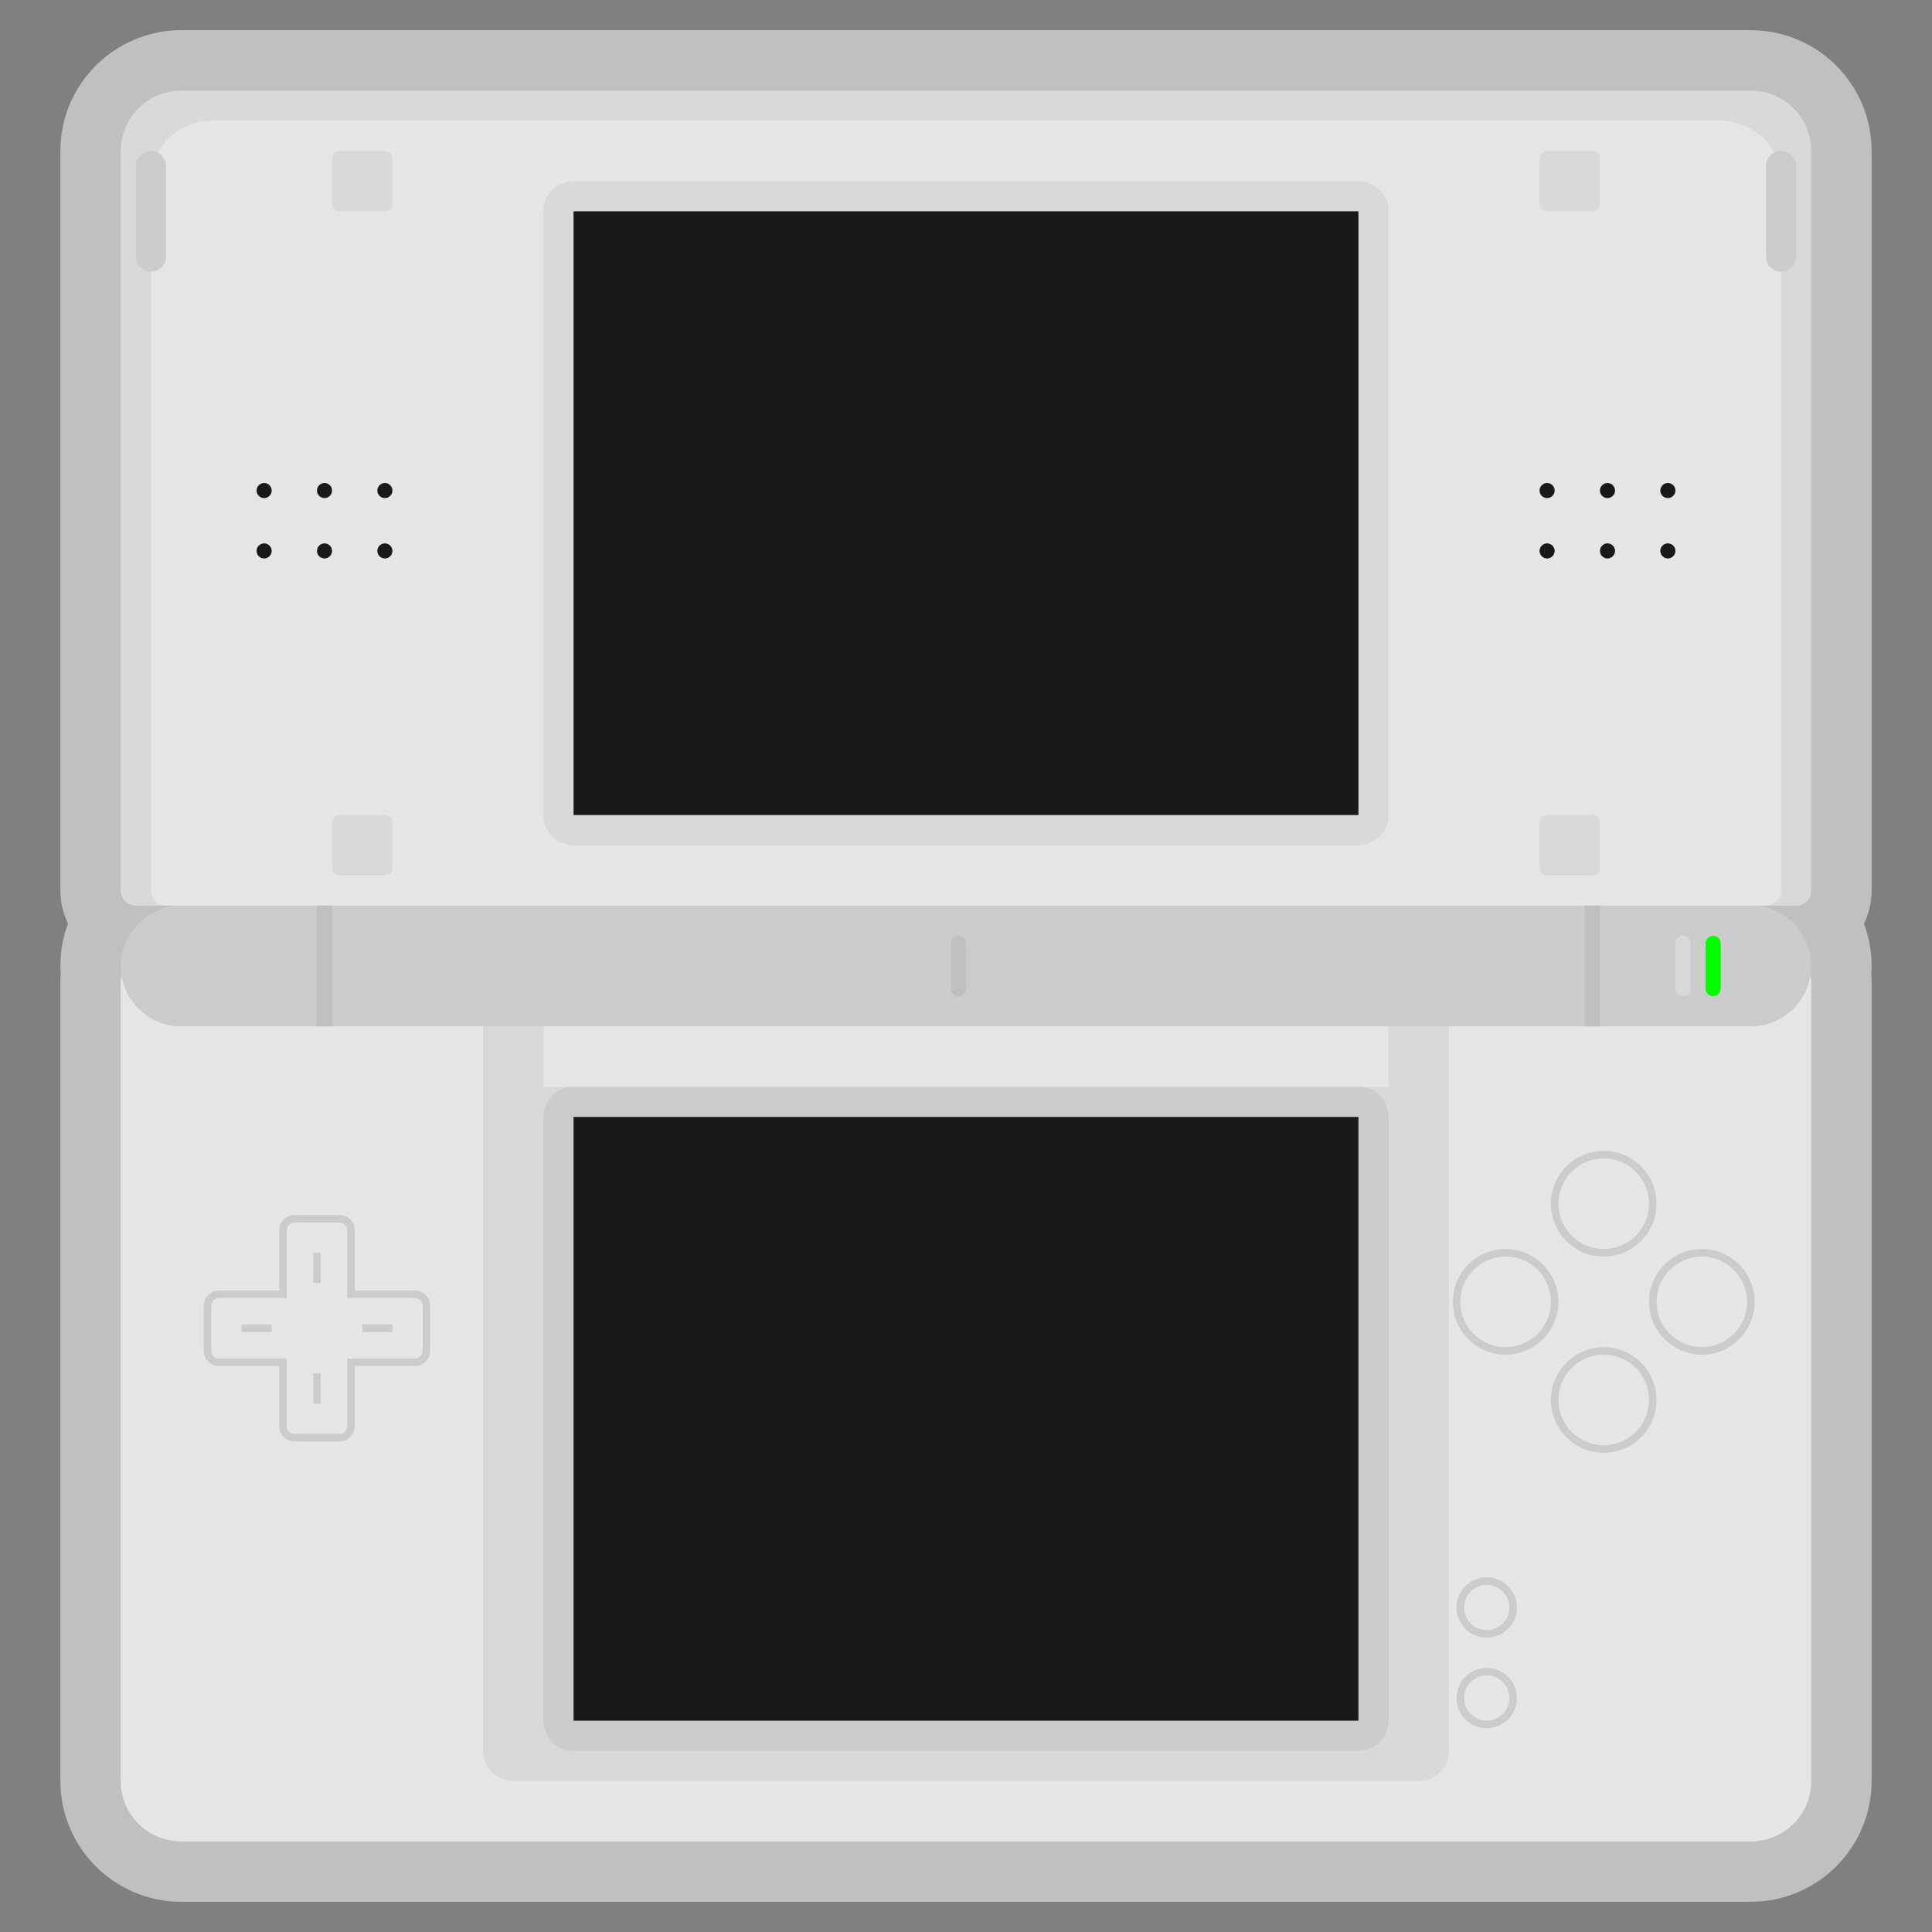 <?xml version="1.0" encoding="UTF-8" standalone="no"?>
<svg
   xmlns:dc="http://purl.org/dc/elements/1.1/"
   xmlns:cc="http://creativecommons.org/ns#"
   xmlns:rdf="http://www.w3.org/1999/02/22-rdf-syntax-ns#"
   xmlns:svg="http://www.w3.org/2000/svg"
   xmlns="http://www.w3.org/2000/svg"
   viewBox="0 0 320 320"
   height="320"
   width="320"
   xml:space="preserve"
   version="1.1"
   id="svg2"><rect x="0" y="0" width="320" height="320" fill="#808080" stroke="none"/><defs
     id="defs6"><clipPath
       id="clipPath16"
       clipPathUnits="userSpaceOnUse"><path
         id="path18"
         d="M 0,256 256,256 256,0 0,0 0,256 Z" /></clipPath><clipPath
       id="clipPath24"
       clipPathUnits="userSpaceOnUse"><path
         id="path26"
         d="M 8,252 248,252 248,4 8,4 8,252 Z" /></clipPath></defs><g
     transform="matrix(1.25,0,0,-1.25,0,320)"
     id="g10"><g
       id="g12"><g
         clip-path="url(#clipPath16)"
         id="g14"><g
           id="g20"><g
             id="g22" /><g
             id="g28"><g
               style="opacity:0.5"
               id="g30"
               clip-path="url(#clipPath24)"><g
                 id="g32"
                 transform="translate(248,236)"><path
                   id="path34"
                   style="fill:#ffffff;fill-opacity:1;fill-rule:nonzero;stroke:none"
                   d="m 0,0 c 0,8.822 -7.178,16 -16,16 l -208,0 c -8.822,0 -16,-7.178 -16,-16 l 0,-98 c 0,-1.573 0.365,-3.063 1.016,-4.389 -0.657,-1.747 -1.016,-3.637 -1.016,-5.611 0,-0.367 0.014,-0.735 0.041,-1.106 -0.027,-0.298 -0.041,-0.596 -0.041,-0.894 l 0,-106 c 0,-8.822 7.178,-16 16,-16 l 208,0 c 8.822,0 16,7.178 16,16 l 0,106 c 0,0.298 -0.014,0.596 -0.041,0.894 0.027,0.371 0.041,0.739 0.041,1.106 0,1.974 -0.359,3.864 -1.016,5.611 C -0.365,-101.063 0,-99.573 0,-98 L 0,0 Z" /></g></g></g></g><g
           transform="translate(18,128)"
           id="g36"><path
             id="path38"
             style="fill:#e6e6e6;fill-opacity:1;fill-rule:nonzero;stroke:none"
             d="m 0,0 220,0 c 1.104,0 2,-0.896 2,-2 l 0,-106 c 0,-4.418 -3.582,-8 -8,-8 l -208,0 c -4.418,0 -8,3.582 -8,8 l 0,106 c 0,1.104 0.896,2 2,2" /></g><g
           transform="translate(188,20)"
           id="g40"><path
             id="path42"
             style="fill:#d9d9d9;fill-opacity:1;fill-rule:nonzero;stroke:none"
             d="m 0,0 -120,0 c -2.209,0 -4,1.791 -4,4 l 0,96 L 4,100 4,4 C 4,1.791 2.209,0 0,0" /></g><g
           transform="translate(238,136)"
           id="g44"><path
             id="path46"
             style="fill:#d9d9d9;fill-opacity:1;fill-rule:nonzero;stroke:none"
             d="m 0,0 -220,0 c -1.104,0 -2,0.896 -2,2 l 0,98 c 0,4.418 3.582,8 8,8 l 208,0 c 4.418,0 8,-3.582 8,-8 L 2,2 C 2,0.896 1.104,0 0,0" /></g><g
           transform="translate(234,136)"
           id="g48"><path
             id="path50"
             style="fill:#e6e6e6;fill-opacity:1;fill-rule:nonzero;stroke:none"
             d="m 0,0 -212,0 c -1.104,0 -2,0.896 -2,2 l 0,94 c 0,4.418 3.582,8 8,8 l 200,0 c 4.418,0 8,-3.582 8,-8 L 2,2 C 2,0.896 1.104,0 0,0" /></g><g
           transform="translate(180,144)"
           id="g52"><path
             id="path54"
             style="fill:#d9d9d9;fill-opacity:1;fill-rule:nonzero;stroke:none"
             d="m 0,0 -104,0 c -2.209,0 -4,1.791 -4,4 l 0,80 c 0,2.209 1.791,4 4,4 L 0,88 c 2.209,0 4,-1.791 4,-4 L 4,4 C 4,1.791 2.209,0 0,0" /></g><path
           id="path56"
           style="fill:#191919;fill-opacity:1;fill-rule:nonzero;stroke:none"
           d="m 180,148 -104,0 0,80 104,0 0,-80 z" /><g
           transform="translate(51,228)"
           id="g58"><path
             id="path60"
             style="fill:#d9d9d9;fill-opacity:1;fill-rule:nonzero;stroke:none"
             d="m 0,0 -6,0 c -0.552,0 -1,0.448 -1,1 l 0,6 c 0,0.552 0.448,1 1,1 L 0,8 C 0.552,8 1,7.552 1,7 L 1,1 C 1,0.448 0.552,0 0,0" /></g><g
           transform="translate(51,140)"
           id="g62"><path
             id="path64"
             style="fill:#d9d9d9;fill-opacity:1;fill-rule:nonzero;stroke:none"
             d="m 0,0 -6,0 c -0.552,0 -1,0.448 -1,1 l 0,6 c 0,0.552 0.448,1 1,1 L 0,8 C 0.552,8 1,7.552 1,7 L 1,1 C 1,0.448 0.552,0 0,0" /></g><g
           transform="translate(211,228)"
           id="g66"><path
             id="path68"
             style="fill:#d9d9d9;fill-opacity:1;fill-rule:nonzero;stroke:none"
             d="m 0,0 -6,0 c -0.553,0 -1,0.448 -1,1 l 0,6 c 0,0.552 0.447,1 1,1 L 0,8 C 0.553,8 1,7.552 1,7 L 1,1 C 1,0.448 0.553,0 0,0" /></g><g
           transform="translate(211,140)"
           id="g70"><path
             id="path72"
             style="fill:#d9d9d9;fill-opacity:1;fill-rule:nonzero;stroke:none"
             d="m 0,0 -6,0 c -0.553,0 -1,0.448 -1,1 l 0,6 c 0,0.552 0.447,1 1,1 L 0,8 C 0.553,8 1,7.552 1,7 L 1,1 C 1,0.448 0.553,0 0,0" /></g><g
           transform="translate(20,220)"
           id="g74"><path
             id="path76"
             style="fill:#cccccc;fill-opacity:1;fill-rule:nonzero;stroke:none"
             d="m 0,0 0,0 c -1.1,0 -2,0.9 -2,2 l 0,12 c 0,1.1 0.9,2 2,2 1.1,0 2,-0.9 2,-2 L 2,2 C 2,0.9 1.1,0 0,0" /></g><g
           transform="translate(236,220)"
           id="g78"><path
             id="path80"
             style="fill:#cccccc;fill-opacity:1;fill-rule:nonzero;stroke:none"
             d="m 0,0 0,0 c -1.1,0 -2,0.9 -2,2 l 0,12 c 0,1.1 0.9,2 2,2 1.1,0 2,-0.9 2,-2 L 2,2 C 2,0.9 1.1,0 0,0" /></g><g
           transform="translate(35,190)"
           id="g82"><path
             id="path84"
             style="fill:#191919;fill-opacity:1;fill-rule:nonzero;stroke:none"
             d="M 0,0 0,0 C -0.55,0 -1,0.45 -1,1 -1,1.55 -0.55,2 0,2 0.55,2 1,1.55 1,1 1,0.45 0.55,0 0,0" /></g><g
           transform="translate(43,190)"
           id="g86"><path
             id="path88"
             style="fill:#191919;fill-opacity:1;fill-rule:nonzero;stroke:none"
             d="M 0,0 0,0 C -0.55,0 -1,0.45 -1,1 -1,1.55 -0.55,2 0,2 0.55,2 1,1.55 1,1 1,0.45 0.55,0 0,0" /></g><g
           transform="translate(51,190)"
           id="g90"><path
             id="path92"
             style="fill:#191919;fill-opacity:1;fill-rule:nonzero;stroke:none"
             d="M 0,0 0,0 C -0.55,0 -1,0.45 -1,1 -1,1.55 -0.55,2 0,2 0.55,2 1,1.55 1,1 1,0.45 0.55,0 0,0" /></g><g
           transform="translate(35,182)"
           id="g94"><path
             id="path96"
             style="fill:#191919;fill-opacity:1;fill-rule:nonzero;stroke:none"
             d="M 0,0 0,0 C -0.55,0 -1,0.45 -1,1 -1,1.55 -0.55,2 0,2 0.55,2 1,1.55 1,1 1,0.45 0.55,0 0,0" /></g><g
           transform="translate(43,182)"
           id="g98"><path
             id="path100"
             style="fill:#191919;fill-opacity:1;fill-rule:nonzero;stroke:none"
             d="M 0,0 0,0 C -0.55,0 -1,0.45 -1,1 -1,1.55 -0.55,2 0,2 0.55,2 1,1.55 1,1 1,0.45 0.55,0 0,0" /></g><g
           transform="translate(51,182)"
           id="g102"><path
             id="path104"
             style="fill:#191919;fill-opacity:1;fill-rule:nonzero;stroke:none"
             d="M 0,0 0,0 C -0.55,0 -1,0.45 -1,1 -1,1.55 -0.55,2 0,2 0.55,2 1,1.55 1,1 1,0.45 0.55,0 0,0" /></g><g
           transform="translate(205,190)"
           id="g106"><path
             id="path108"
             style="fill:#191919;fill-opacity:1;fill-rule:nonzero;stroke:none"
             d="M 0,0 0,0 C -0.55,0 -1,0.45 -1,1 -1,1.55 -0.55,2 0,2 0.55,2 1,1.55 1,1 1,0.45 0.55,0 0,0" /></g><g
           transform="translate(213,190)"
           id="g110"><path
             id="path112"
             style="fill:#191919;fill-opacity:1;fill-rule:nonzero;stroke:none"
             d="M 0,0 0,0 C -0.55,0 -1,0.45 -1,1 -1,1.55 -0.55,2 0,2 0.55,2 1,1.55 1,1 1,0.45 0.55,0 0,0" /></g><g
           transform="translate(221,190)"
           id="g114"><path
             id="path116"
             style="fill:#191919;fill-opacity:1;fill-rule:nonzero;stroke:none"
             d="M 0,0 0,0 C -0.55,0 -1,0.45 -1,1 -1,1.55 -0.55,2 0,2 0.55,2 1,1.55 1,1 1,0.45 0.55,0 0,0" /></g><g
           transform="translate(205,182)"
           id="g118"><path
             id="path120"
             style="fill:#191919;fill-opacity:1;fill-rule:nonzero;stroke:none"
             d="M 0,0 0,0 C -0.55,0 -1,0.45 -1,1 -1,1.55 -0.55,2 0,2 0.55,2 1,1.55 1,1 1,0.45 0.55,0 0,0" /></g><g
           transform="translate(213,182)"
           id="g122"><path
             id="path124"
             style="fill:#191919;fill-opacity:1;fill-rule:nonzero;stroke:none"
             d="M 0,0 0,0 C -0.55,0 -1,0.45 -1,1 -1,1.55 -0.55,2 0,2 0.55,2 1,1.55 1,1 1,0.45 0.55,0 0,0" /></g><g
           transform="translate(221,182)"
           id="g126"><path
             id="path128"
             style="fill:#191919;fill-opacity:1;fill-rule:nonzero;stroke:none"
             d="M 0,0 0,0 C -0.55,0 -1,0.45 -1,1 -1,1.55 -0.55,2 0,2 0.55,2 1,1.55 1,1 1,0.45 0.55,0 0,0" /></g><g
           transform="translate(232,120)"
           id="g130"><path
             id="path132"
             style="fill:#cccccc;fill-opacity:1;fill-rule:nonzero;stroke:none"
             d="m 0,0 -208,0 c -4.4,0 -8,3.6 -8,8 0,4.4 3.6,8 8,8 L 0,16 C 4.4,16 8,12.4 8,8 8,3.6 4.4,0 0,0" /></g><g
           transform="translate(127,124)"
           id="g134"><path
             id="path136"
             style="fill:#bfbfbf;fill-opacity:1;fill-rule:nonzero;stroke:none"
             d="m 0,0 0,0 c -0.552,0 -1,0.447 -1,1 l 0,6 C -1,7.552 -0.552,8 0,8 0.552,8 1,7.552 1,7 L 1,1 C 1,0.447 0.552,0 0,0" /></g><g
           transform="translate(223,124)"
           id="g138"><path
             id="path140"
             style="fill:#d9d9d9;fill-opacity:1;fill-rule:nonzero;stroke:none"
             d="m 0,0 0,0 c -0.553,0 -1,0.447 -1,1 l 0,6 C -1,7.552 -0.553,8 0,8 0.553,8 1,7.552 1,7 L 1,1 C 1,0.447 0.553,0 0,0" /></g><g
           transform="translate(227,124)"
           id="g142"><path
             id="path144"
             style="fill:#00ff00;fill-opacity:1;fill-rule:nonzero;stroke:none"
             d="m 0,0 0,0 c -0.553,0 -1,0.447 -1,1 l 0,6 C -1,7.552 -0.553,8 0,8 0.553,8 1,7.552 1,7 L 1,1 C 1,0.447 0.553,0 0,0" /></g><path
           id="path146"
           style="fill:#bfbfbf;fill-opacity:1;fill-rule:nonzero;stroke:none"
           d="m 44,120 -2,0 0,16 2,0 0,-16 z" /><path
           id="path148"
           style="fill:#bfbfbf;fill-opacity:1;fill-rule:nonzero;stroke:none"
           d="m 212,120 -2,0 0,16 2,0 0,-16 z" /><path
           id="path150"
           style="fill:#e6e6e6;fill-opacity:1;fill-rule:nonzero;stroke:none"
           d="m 184,112 -112,0 0,8 112,0 0,-8 z" /><g
           transform="translate(212.5,63.5)"
           id="g152"><path
             id="path154"
             style="fill:#cccccc;fill-opacity:1;fill-rule:nonzero;stroke:none"
             d="m 0,0 c -3.859,0 -7,3.141 -7,7 0,3.859 3.141,7 7,7 C 3.859,14 7,10.859 7,7 7,3.141 3.859,0 0,0" /></g><g
           transform="translate(212.5,76.5)"
           id="g156"><path
             id="path158"
             style="fill:#e6e6e6;fill-opacity:1;fill-rule:nonzero;stroke:none"
             d="m 0,0 c -3.309,0 -6,-2.691 -6,-6 0,-3.309 2.691,-6 6,-6 3.309,0 6,2.691 6,6 0,3.309 -2.691,6 -6,6" /></g><g
           transform="translate(212.5,89.5)"
           id="g160"><path
             id="path162"
             style="fill:#cccccc;fill-opacity:1;fill-rule:nonzero;stroke:none"
             d="m 0,0 c -3.859,0 -7,3.141 -7,7 0,3.859 3.141,7 7,7 C 3.859,14 7,10.859 7,7 7,3.141 3.859,0 0,0" /></g><g
           transform="translate(212.5,102.5)"
           id="g164"><path
             id="path166"
             style="fill:#e6e6e6;fill-opacity:1;fill-rule:nonzero;stroke:none"
             d="m 0,0 c -3.309,0 -6,-2.691 -6,-6 0,-3.309 2.691,-6 6,-6 3.309,0 6,2.691 6,6 0,3.309 -2.691,6 -6,6" /></g><g
           transform="translate(199.5,76.5)"
           id="g168"><path
             id="path170"
             style="fill:#cccccc;fill-opacity:1;fill-rule:nonzero;stroke:none"
             d="m 0,0 c -3.859,0 -7,3.141 -7,7 0,3.859 3.141,7 7,7 C 3.859,14 7,10.859 7,7 7,3.141 3.859,0 0,0" /></g><g
           transform="translate(199.5,89.5)"
           id="g172"><path
             id="path174"
             style="fill:#e6e6e6;fill-opacity:1;fill-rule:nonzero;stroke:none"
             d="m 0,0 c -3.309,0 -6,-2.691 -6,-6 0,-3.309 2.691,-6 6,-6 3.309,0 6,2.691 6,6 0,3.309 -2.691,6 -6,6" /></g><g
           transform="translate(225.5,76.5)"
           id="g176"><path
             id="path178"
             style="fill:#cccccc;fill-opacity:1;fill-rule:nonzero;stroke:none"
             d="m 0,0 c -3.859,0 -7,3.141 -7,7 0,3.859 3.141,7 7,7 C 3.859,14 7,10.859 7,7 7,3.141 3.859,0 0,0" /></g><g
           transform="translate(225.5,89.5)"
           id="g180"><path
             id="path182"
             style="fill:#e6e6e6;fill-opacity:1;fill-rule:nonzero;stroke:none"
             d="m 0,0 c -3.309,0 -6,-2.691 -6,-6 0,-3.309 2.691,-6 6,-6 3.309,0 6,2.691 6,6 0,3.309 -2.691,6 -6,6" /></g><g
           transform="translate(180,24)"
           id="g184"><path
             id="path186"
             style="fill:#cccccc;fill-opacity:1;fill-rule:nonzero;stroke:none"
             d="m 0,0 -104,0 c -2.209,0 -4,1.791 -4,4 l 0,80 c 0,2.209 1.791,4 4,4 L 0,88 c 2.209,0 4,-1.791 4,-4 L 4,4 C 4,1.791 2.209,0 0,0" /></g><path
           id="path188"
           style="fill:#191919;fill-opacity:1;fill-rule:nonzero;stroke:none"
           d="m 180,28 -104,0 0,80 104,0 0,-80 z" /><g
           transform="translate(197,47)"
           id="g190"><path
             id="path192"
             style="fill:#cccccc;fill-opacity:1;fill-rule:nonzero;stroke:none"
             d="m 0,0 c -2.206,0 -4,-1.794 -4,-4 0,-2.206 1.794,-4 4,-4 2.206,0 4,1.794 4,4 0,2.206 -1.794,4 -4,4 m 0,-1 c 1.657,0 3,-1.343 3,-3 0,-1.657 -1.343,-3 -3,-3 -1.657,0 -3,1.343 -3,3 0,1.657 1.343,3 3,3" /></g><g
           transform="translate(197,35)"
           id="g194"><path
             id="path196"
             style="fill:#cccccc;fill-opacity:1;fill-rule:nonzero;stroke:none"
             d="m 0,0 c -2.206,0 -4,-1.794 -4,-4 0,-2.206 1.794,-4 4,-4 2.206,0 4,1.794 4,4 0,2.206 -1.794,4 -4,4 m 0,-1 c 1.657,0 3,-1.343 3,-3 0,-1.657 -1.343,-3 -3,-3 -1.657,0 -3,1.343 -3,3 0,1.657 1.343,3 3,3" /></g><g
           transform="translate(45,95)"
           id="g198"><path
             id="path200"
             style="fill:#cccccc;fill-opacity:1;fill-rule:nonzero;stroke:none"
             d="m 0,0 -6,0 c -1.103,0 -2,-0.897 -2,-2 l 0,-8 -8,0 c -1.103,0 -2,-0.897 -2,-2 l 0,-6 c 0,-1.103 0.897,-2 2,-2 l 8,0 0,-8 c 0,-1.103 0.897,-2 2,-2 l 6,0 c 1.103,0 2,0.897 2,2 l 0,8 8,0 c 1.103,0 2,0.897 2,2 l 0,6 c 0,1.103 -0.897,2 -2,2 l -8,0 0,8 C 2,-0.897 1.103,0 0,0" /></g><g
           transform="translate(55,84)"
           id="g202"><path
             id="path204"
             style="fill:#e6e6e6;fill-opacity:1;fill-rule:nonzero;stroke:none"
             d="m 0,0 -9,0 0,9 c 0,0.553 -0.448,1 -1,1 l -6,0 c -0.552,0 -1,-0.447 -1,-1 l 0,-9 -9,0 c -0.552,0 -1,-0.447 -1,-1 l 0,-6 c 0,-0.553 0.448,-1 1,-1 l 9,0 0,-9 c 0,-0.553 0.448,-1 1,-1 l 6,0 c 0.552,0 1,0.447 1,1 l 0,9 9,0 c 0.552,0 1,0.447 1,1 l 0,6 C 1,-0.447 0.552,0 0,0" /></g><g
           transform="translate(32,80)"
           id="g206"><path
             id="path208"
             style="fill:#cccccc;fill-opacity:1;fill-rule:nonzero;stroke:none"
             d="M 0,0 4,0" /></g><path
           id="path210"
           style="fill:#cccccc;fill-opacity:1;fill-rule:nonzero;stroke:none"
           d="m 36,79.5 -4,0 0,1 4,0 0,-1 z" /><g
           transform="translate(48,80)"
           id="g212"><path
             id="path214"
             style="fill:#cccccc;fill-opacity:1;fill-rule:nonzero;stroke:none"
             d="M 0,0 4,0" /></g><path
           id="path216"
           style="fill:#cccccc;fill-opacity:1;fill-rule:nonzero;stroke:none"
           d="m 52,79.5 -4,0 0,1 4,0 0,-1 z" /><g
           transform="translate(42,90)"
           id="g218"><path
             id="path220"
             style="fill:#cccccc;fill-opacity:1;fill-rule:nonzero;stroke:none"
             d="M 0,0 0,-4" /></g><path
           id="path222"
           style="fill:#cccccc;fill-opacity:1;fill-rule:nonzero;stroke:none"
           d="m 41.5,90 1,0 0,-4 -1,0 0,4 z" /><g
           transform="translate(42,74)"
           id="g224"><path
             id="path226"
             style="fill:#cccccc;fill-opacity:1;fill-rule:nonzero;stroke:none"
             d="M 0,0 0,-4" /></g><path
           id="path228"
           style="fill:#cccccc;fill-opacity:1;fill-rule:nonzero;stroke:none"
           d="m 41.5,74 1,0 0,-4 -1,0 0,4 z" /></g></g></g></svg>